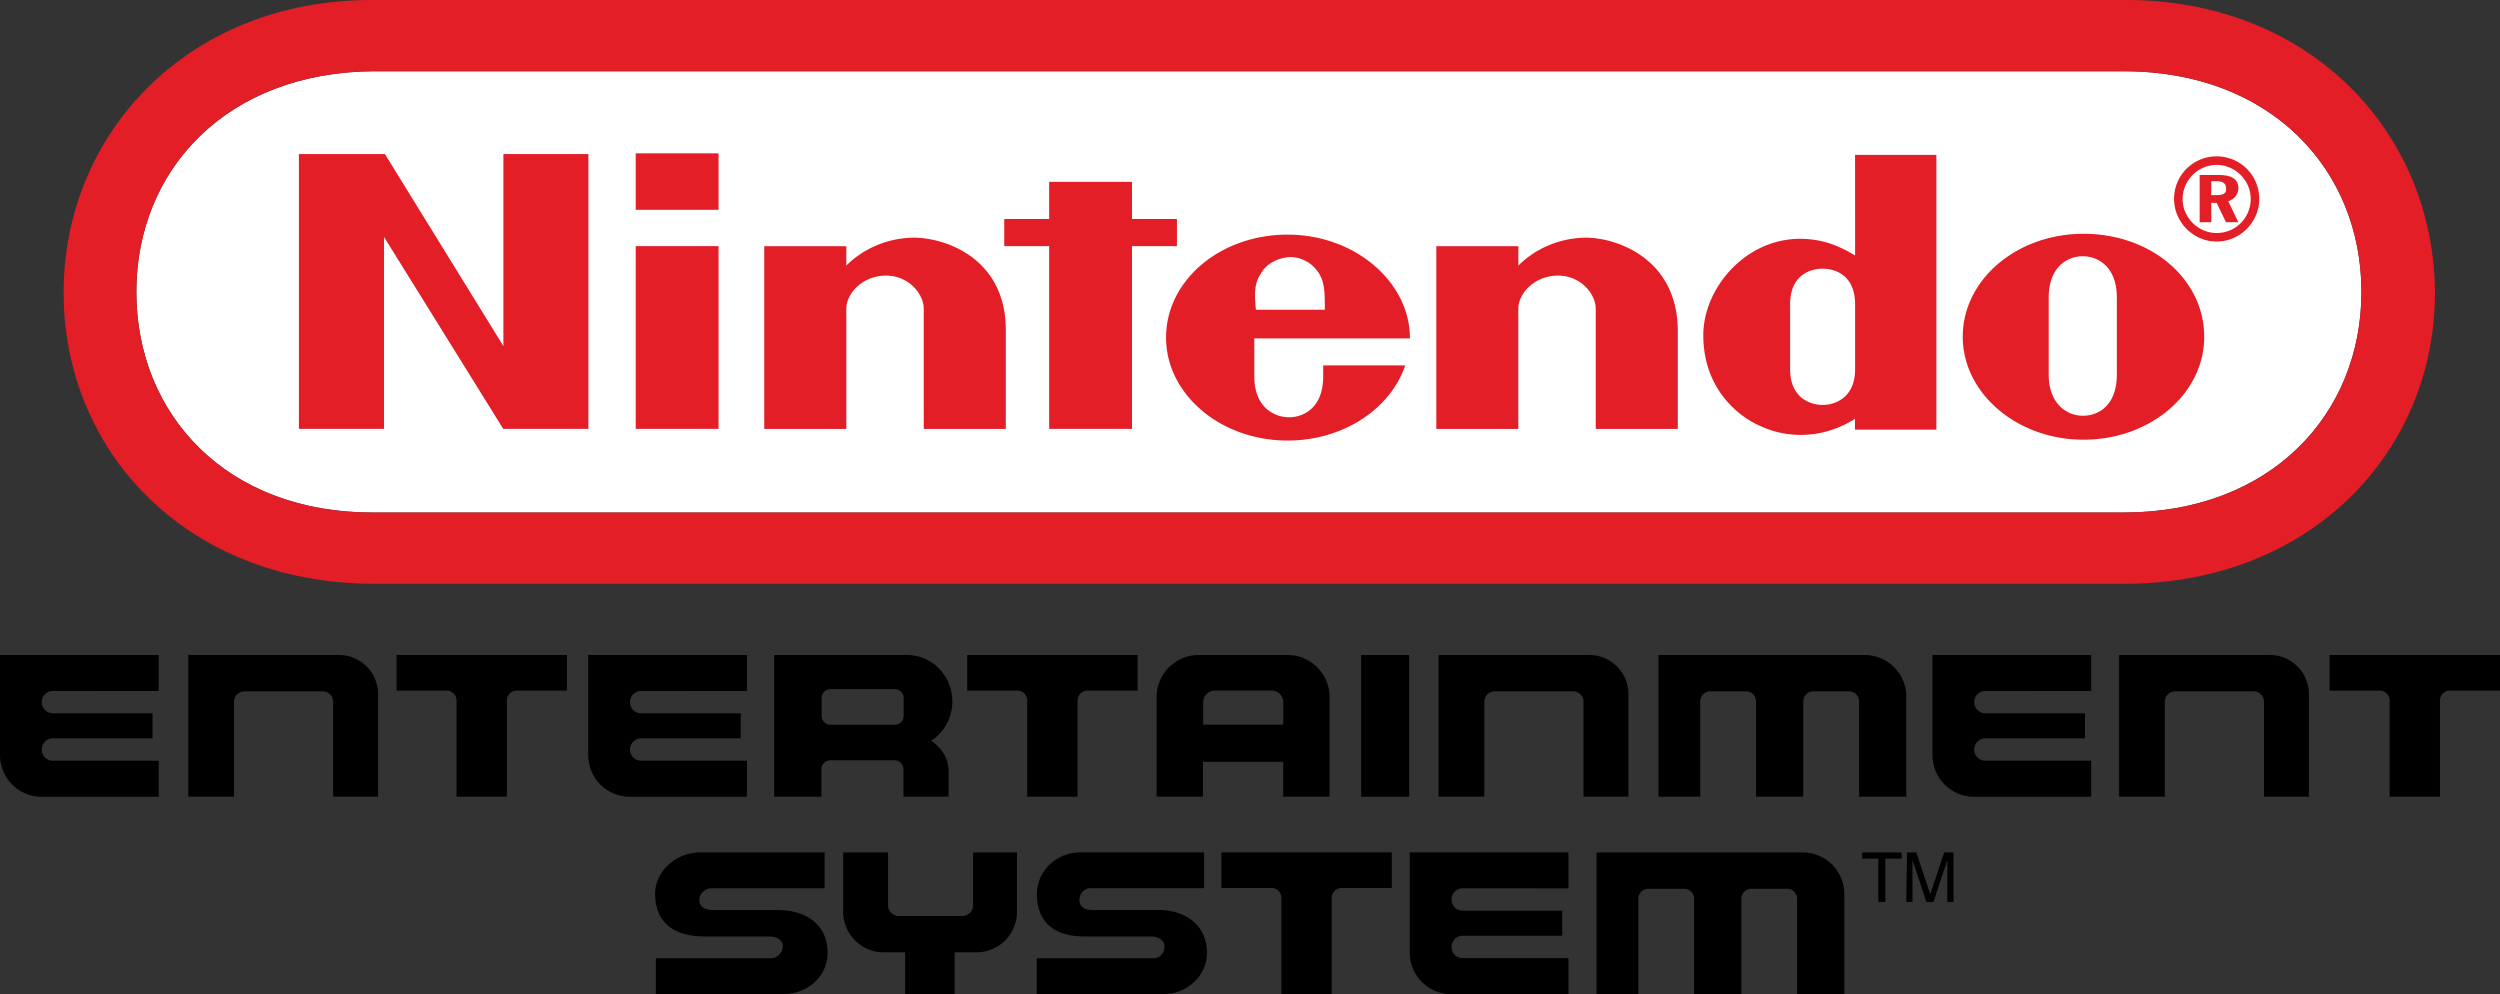 <?xml version="1.0" encoding="UTF-8" standalone="no"?>
<svg
   id="Layer_1"
   data-name="Layer 1"
   viewBox="0 0 3839 1526.605"
   version="1.1"
   sodipodi:docname="nes.svg"
   inkscape:version="1.2 (dc2aedaf03, 2022-05-15)"
   xmlns:inkscape="http://www.inkscape.org/namespaces/inkscape"
   xmlns:sodipodi="http://sodipodi.sourceforge.net/DTD/sodipodi-0.dtd"
   xmlns="http://www.w3.org/2000/svg"
   xmlns:svg="http://www.w3.org/2000/svg">
  <rect x="0" y="0" width="3839" height="1526.605" fill="#333333" stroke="none"/>
  <defs
     id="defs51" />
  <sodipodi:namedview
     id="namedview49"
     pagecolor="#505050"
     bordercolor="#ffffff"
     borderopacity="1"
     inkscape:showpageshadow="0"
     inkscape:pageopacity="0"
     inkscape:pagecheckerboard="1"
     inkscape:deskcolor="#505050"
     showgrid="false"
     inkscape:zoom="0.10931261"
     inkscape:cx="1788.4488"
     inkscape:cy="-612.92106"
     inkscape:window-width="1920"
     inkscape:window-height="1017"
     inkscape:window-x="-8"
     inkscape:window-y="-8"
     inkscape:window-maximized="1"
     inkscape:current-layer="Layer_1" />
  <path
     d="M3261.2,787H574.4c-227.1,1.2-365-151-365-338.8s139.1-337.6,365-338.8H3261.2c225.9,0,365,151,365,338.8S3487.2,787,3261.2,787Z"
     transform="translate(0 0.005)"
     style="fill:#fff"
     id="path2" />
  <path
     d="M773,531.4,591.1,236.6H459v422H589.7V363.8l183.1,294.8h130.7v-422H773ZM1807.3,378V336.3h-69v-57H1611.1v57h-69V378h69V658.6h127.2V378ZM976.2,658.6h127.2V378H976.2Zm0-336.4h127.2V235.5H976.2ZM3199.4,359C3097.2,359,3014,429.2,3014,517.1c0,86.7,83.2,158.1,185.4,158.1s185.4-70.2,185.4-158.1C3384.8,429.2,3304.1,359,3199.4,359Zm51.2,216.4c0,45.2-26.2,63-52.3,63-25,0-52.3-19-52.3-63V456.5c0-44,26.2-63,52.3-63,25,0,52.3,17.8,52.3,63V575.4ZM2848.7,392.3c-20.2-11.9-41.7-22.5-71.4-25-91.5-8.3-161.7,72.5-161.7,147.4,0,97.5,74.9,134.4,86.7,139.1,42.8,20.2,97.5,20.2,146.2-10.7v16.7h125v-422H2848.6C2848.7,236.6,2848.7,327,2848.7,392.3Zm0,124.9v49.9c0,42.8-29.7,54.7-49.9,54.7s-49.9-11.9-49.9-54.7V467.3c0-44,29.7-54.7,49.9-54.7S2848.7,423.3,2848.7,467.3ZM1400.6,365c-41.7,1.2-77.2,19-101,42.8V378.1h-126v280.6h126V474.4c0-25,26.2-51.2,60.7-51.2s58.2,27.3,58.2,51.2v184.3h126v-152.2C1544.5,394.7,1448.3,363.8,1400.6,365Zm1032,0c-41.7,1.2-77.2,19-101,42.8V378.1h-126v280.6H2331.5V474.4c0-25,26.2-51.2,60.7-51.2s58.2,27.3,58.2,51.2v184.3h126v-152.2C2575.3,394.7,2478.9,363.8,2432.6,365Zm-267.5,154.6c0-86.7-84.4-159.3-187.9-159.3-103.4,0-186.6,70.2-186.6,158.1,0,86.7,83.2,158.1,186.6,158.1,85.6,0,158.1-48.7,180.7-115.4h-126v16.7c0,51.2-33.3,63-52.3,63s-53.5-11.9-53.5-63V519.6ZM1935.7,420.9c9.5-17.8,28.5-25,45.2-26.2,16.7,0,34.5,8.3,45.2,26.2,8.3,14.3,8.3,30.9,8.3,54.7h-105.9C1926.2,450.6,1926.2,435.2,1935.7,420.9Zm1501.5-132c0-14.3-10.7-20.2-30.9-20.2h-28.5v72.5h17.8V311.5h8.3l14.3,29.7h19l-15.5-32.1C3431.3,305.5,3437.2,298.4,3437.2,288.9Zm-33.3,10.7h-8.3V278.2h7.2c10.7,0,15.5,3.5,15.5,10.7C3419.3,297.3,3413.4,299.6,3403.9,299.6Zm0-59.5A65.168,65.168,0,0,0,3338.5,305.5c0,35.7,29.7,65.4,65.4,65.4s65.4-29.7,65.4-65.4A65.231,65.231,0,0,0,3403.9,240.1Zm0,117.7c-28.5,0-52.3-23.8-52.3-52.3s23.8-52.3,52.3-52.3S3456.2,277,3456.2,305.5C3456.1,334.1,3433.6,357.8,3403.9,357.8ZM3262.4,0H573.2C289.1-1.2,97.7,204.5,97.7,449.4s190.2,447,476.7,447H3262.4c285.3,0,476.7-202.1,476.7-447C3738,203.3,3546.5-1.2,3262.4,0ZM3261.2,787H574.4c-227.1,1.2-365-151-365-338.8s139.1-337.6,365-338.8H3261.2c225.9,0,365,151,365,338.8S3487.2,787,3261.2,787ZM3262.4,0H573.2C289.1-1.2,97.7,204.5,97.7,449.4s190.2,447,476.7,447H3262.4c285.3,0,476.7-202.1,476.7-447C3738,203.3,3546.5-1.2,3262.4,0ZM3261.2,787H574.4c-227.1,1.2-365-151-365-338.8s139.1-337.6,365-338.8H3261.2c225.9,0,365,151,365,338.8S3487.2,787,3261.2,787ZM3262.4,0H573.2C289.1-1.2,97.7,204.5,97.7,449.4s190.2,447,476.7,447H3262.4c285.3,0,476.7-202.1,476.7-447C3738,203.3,3546.5-1.2,3262.4,0ZM3261.2,787H574.4c-227.1,1.2-365-151-365-338.8s139.1-337.6,365-338.8H3261.2c225.9,0,365,151,365,338.8S3487.2,787,3261.2,787Z"
     transform="translate(0 0.005)"
     style="fill:#e31e26"
     id="path4" />
  <path
     d="M1429.8,1137.6h0a71.899,71.899,0,0,0,32.6-60.4c0-39.4-31.1-71.4-69.7-71.4h-203.9v217.6h72.6V1181a13.507,13.507,0,0,1,13.5-13.5h98.9a13.507,13.507,0,0,1,13.5,13.5v42.3h69.3v-41C1456.4,1171.7,1451.9,1152.2,1429.8,1137.6ZM1275.2,1112.9a13.507,13.507,0,0,1-13.5-13.5v-27.7a13.507,13.507,0,0,1,13.5-13.5h98.9a13.507,13.507,0,0,1,13.5,13.5V1099.4a13.507,13.507,0,0,1-13.5,13.5Z"
     transform="translate(0 0.005)"
     style="fill:#000000"
     id="path6" />
  <path
     d="M1977.1,1005.8H1840.7a64.571,64.571,0,0,0-64.6,64.6v153h71.2v-53.6H1970.5v53.6H2041.7v-153A64.571,64.571,0,0,0,1977.1,1005.8Zm-129.5,107v-34.5a17.882,17.882,0,0,1,17.9-17.9H1952.7a17.882,17.882,0,0,1,17.9,17.9v34.5Z"
     transform="translate(0 0.005)"
     style="fill:#000000"
     id="path8" />
  <rect
     x="2090.2"
     y="1005.805"
     width="73.7"
     height="217.6"
     style="fill:#000000"
     id="rect10" />
  <path
     d="M2440.6,1005.8h-231.5v217.6h70.2V1077.6a16.047,16.047,0,0,1,16-16H2415.6a16.047,16.047,0,0,1,16,16v145.8h69V1065.7A60.026,60.026,0,0,0,2440.6,1005.8Z"
     transform="translate(0 0.005)"
     style="fill:#000000"
     id="path12" />
  <path
     d="M2863.4,1005.8H2546.7v217.6h64.2V1077a15.407,15.407,0,0,1,15.4-15.4h54.9a15.407,15.407,0,0,1,15.4,15.4v26.5h0v119.9h72.5V1077a15.407,15.407,0,0,1,15.4-15.4h54.9a15.407,15.407,0,0,1,15.4,15.4v146.4h72.5V1069.6A63.93,63.93,0,0,0,2863.4,1005.8Z"
     transform="translate(0 0.005)"
     style="fill:#000000"
     id="path14" />
  <path
     d="M3485.6,1005.8h-231.5v217.6h70.2V1077.6a16.047,16.047,0,0,1,16-16H3460.6a16.047,16.047,0,0,1,16,16v145.8h69V1065.7A60.026,60.026,0,0,0,3485.6,1005.8Z"
     transform="translate(0 0.005)"
     style="fill:#000000"
     id="path16" />
  <path
     d="M520.6,1005.8H289.1v217.6h70.2V1077.6a16.047,16.047,0,0,1,16-16H495.6a16.047,16.047,0,0,1,16,16v145.8h69V1065.7A60.026,60.026,0,0,0,520.6,1005.8Z"
     transform="translate(0 0.005)"
     style="fill:#000000"
     id="path18" />
  <path
     d="M243.7,1061.1v-55.3H0v153.7a63.931,63.931,0,0,0,64,64H243.7V1168.2H81.3A17.199,17.199,0,0,1,64.1,1151h0a17.199,17.199,0,0,1,17.2-17.2H234.2v-38.4H81.3a17.199,17.199,0,0,1-17.2-17.2h0a17.199,17.199,0,0,1,17.2-17.2Z"
     transform="translate(0 0.005)"
     style="fill:#000000"
     id="path20" />
  <path
     d="M1147,1061.1v-55.3H903.3v153.7a63.931,63.931,0,0,0,64,64H1147V1168.2H984.6A17.199,17.199,0,0,1,967.4,1151h0a17.199,17.199,0,0,1,17.2-17.2h152.9v-38.4H984.6a17.199,17.199,0,0,1-17.2-17.2h0a17.199,17.199,0,0,1,17.2-17.2Z"
     transform="translate(0 0.005)"
     style="fill:#000000"
     id="path22" />
  <path
     d="M3211.2,1061.1v-55.3H2967.5v153.7a63.931,63.931,0,0,0,64,64h179.7V1168.2H3048.8A17.199,17.199,0,0,1,3031.6,1151h0a17.199,17.199,0,0,1,17.2-17.2h152.9v-38.4H3048.8a17.199,17.199,0,0,1-17.2-17.2h0a17.199,17.199,0,0,1,17.2-17.2L3211.2,1061.1Z"
     transform="translate(0 0.005)"
     style="fill:#000000"
     id="path24" />
  <path
     d="M3839,1005.8h-261.7v54.7h77A15.193,15.193,0,0,1,3669.5,1075.7V1223.4h77.3V1075.7A15.193,15.193,0,0,1,3762,1060.5h77Z"
     transform="translate(0 0.005)"
     style="fill:#000000"
     id="path26" />
  <path
     d="M1746.9,1005.8H1485.2v54.7h77A15.193,15.193,0,0,1,1577.4,1075.7V1223.4H1654.7V1075.7A15.193,15.193,0,0,1,1669.9,1060.5h77l0-54.7Z"
     transform="translate(0 0.005)"
     style="fill:#000000"
     id="path28" />
  <path
     d="M870.5,1005.8H608.9v54.7h77A15.193,15.193,0,0,1,701.1,1075.7V1223.4h77.3V1075.7A15.193,15.193,0,0,1,793.6,1060.5h77v-54.7Z"
     transform="translate(0 0.005)"
     style="fill:#000000"
     id="path30" />
  <path
     d="M1779.9,1397.4H1677.7c-11.9,0-20.2-4.8-20.2-15.6,0-9.6,7.2-17.9,16.7-17.9H1849v-55H1657.6c-35.7,0-65.4,29.9-65.4,63.3,0,47.8,30.9,65.8,72.5,65.8H1766.9c10.7,0,21.4,4.8,21.4,15.6,0,9.6-7.2,17.9-16.7,17.9H1592v55h196.1c32.1,0,65.4-26.3,65.4-63.3C1853.6,1418.9,1817.9,1397.4,1779.9,1397.4Z"
     transform="translate(0 0.005)"
     style="fill:#000000"
     id="path32" />
  <path
     d="M1195,1397.5h-99.9c-11.9,0-21.4-4.8-21.4-15.6,0-9.5,9.5-17.9,17.8-17.9h174.8v-55H1074.9c-38,0-69,29.9-69,63.3,0,47.7,33.3,65.7,74.9,65.7h99.9c11.9,0,21.4,4.8,21.4,15.6,0,9.5-9.5,17.9-17.8,17.9H1007.1v55h196.1C1238.9,1526.5,1270.9,1500.2,1270.9,1463.2,1271.1,1419,1236.6,1397.5,1195,1397.5Z"
     transform="translate(0 0.005)"
     style="fill:#000000"
     id="path34" />
  <path
     d="M2768.3,1309H2451.6v217.6h64.2V1380.2a15.407,15.407,0,0,1,15.4-15.4h54.9a15.407,15.407,0,0,1,15.4,15.4v26.5h0v119.9h72.5V1380.2a15.407,15.407,0,0,1,15.4-15.4h54.9a15.407,15.407,0,0,1,15.4,15.4v146.4h72.5V1372.8A63.93,63.93,0,0,0,2768.3,1309Z"
     transform="translate(0 0.005)"
     style="fill:#000000"
     id="path36" />
  <path
     d="M1560,1309H1494.2V1390.2a16.41,16.41,0,0,1-16.4,16.4H1380.1a16.41,16.41,0,0,1-16.4-16.4V1309h-68.9v91.1A62.309,62.309,0,0,0,1357.1,1462.4h32.8v64.2H1466v-64.2h33.4a62.309,62.309,0,0,0,62.3-62.3V1309Z"
     transform="translate(0 0.005)"
     style="fill:#000000"
     id="path38" />
  <path
     d="M2408.5,1364.2V1308.9H2164.8v153.7a63.931,63.931,0,0,0,64,64h179.7V1471.3H2246.1a17.199,17.199,0,0,1-17.2-17.2h0a17.199,17.199,0,0,1,17.2-17.2H2399v-38.4H2246.1a17.199,17.199,0,0,1-17.2-17.2h0a17.199,17.199,0,0,1,17.2-17.2l162.4.1Z"
     transform="translate(0 0.005)"
     style="fill:#000000"
     id="path40" />
  <path
     d="M2920.1,1309v9.5h-25V1385h-10.7v-66.5h-25V1309Z"
     transform="translate(0 0.005)"
     style="fill:#000000"
     id="path42" />
  <path
     d="M2928.4,1309H2942.7l21.4,64.2L2985.5,1309h14.3v76.1h-9.5v-64.2l-21.4,64.2H2958.2l-21.4-64.2v64.2h-9.5L2928.4,1309Z"
     transform="translate(0 0.005)"
     style="fill:#000000"
     id="path44" />
  <path
     d="M2137.2,1308.9H1875.5v54.7h77A15.193,15.193,0,0,1,1967.7,1378.8v147.7H2045v-147.7A15.193,15.193,0,0,1,2060.2,1363.6h77Z"
     transform="translate(0 0.005)"
     style="fill:#000000"
     id="path46" />
</svg>
